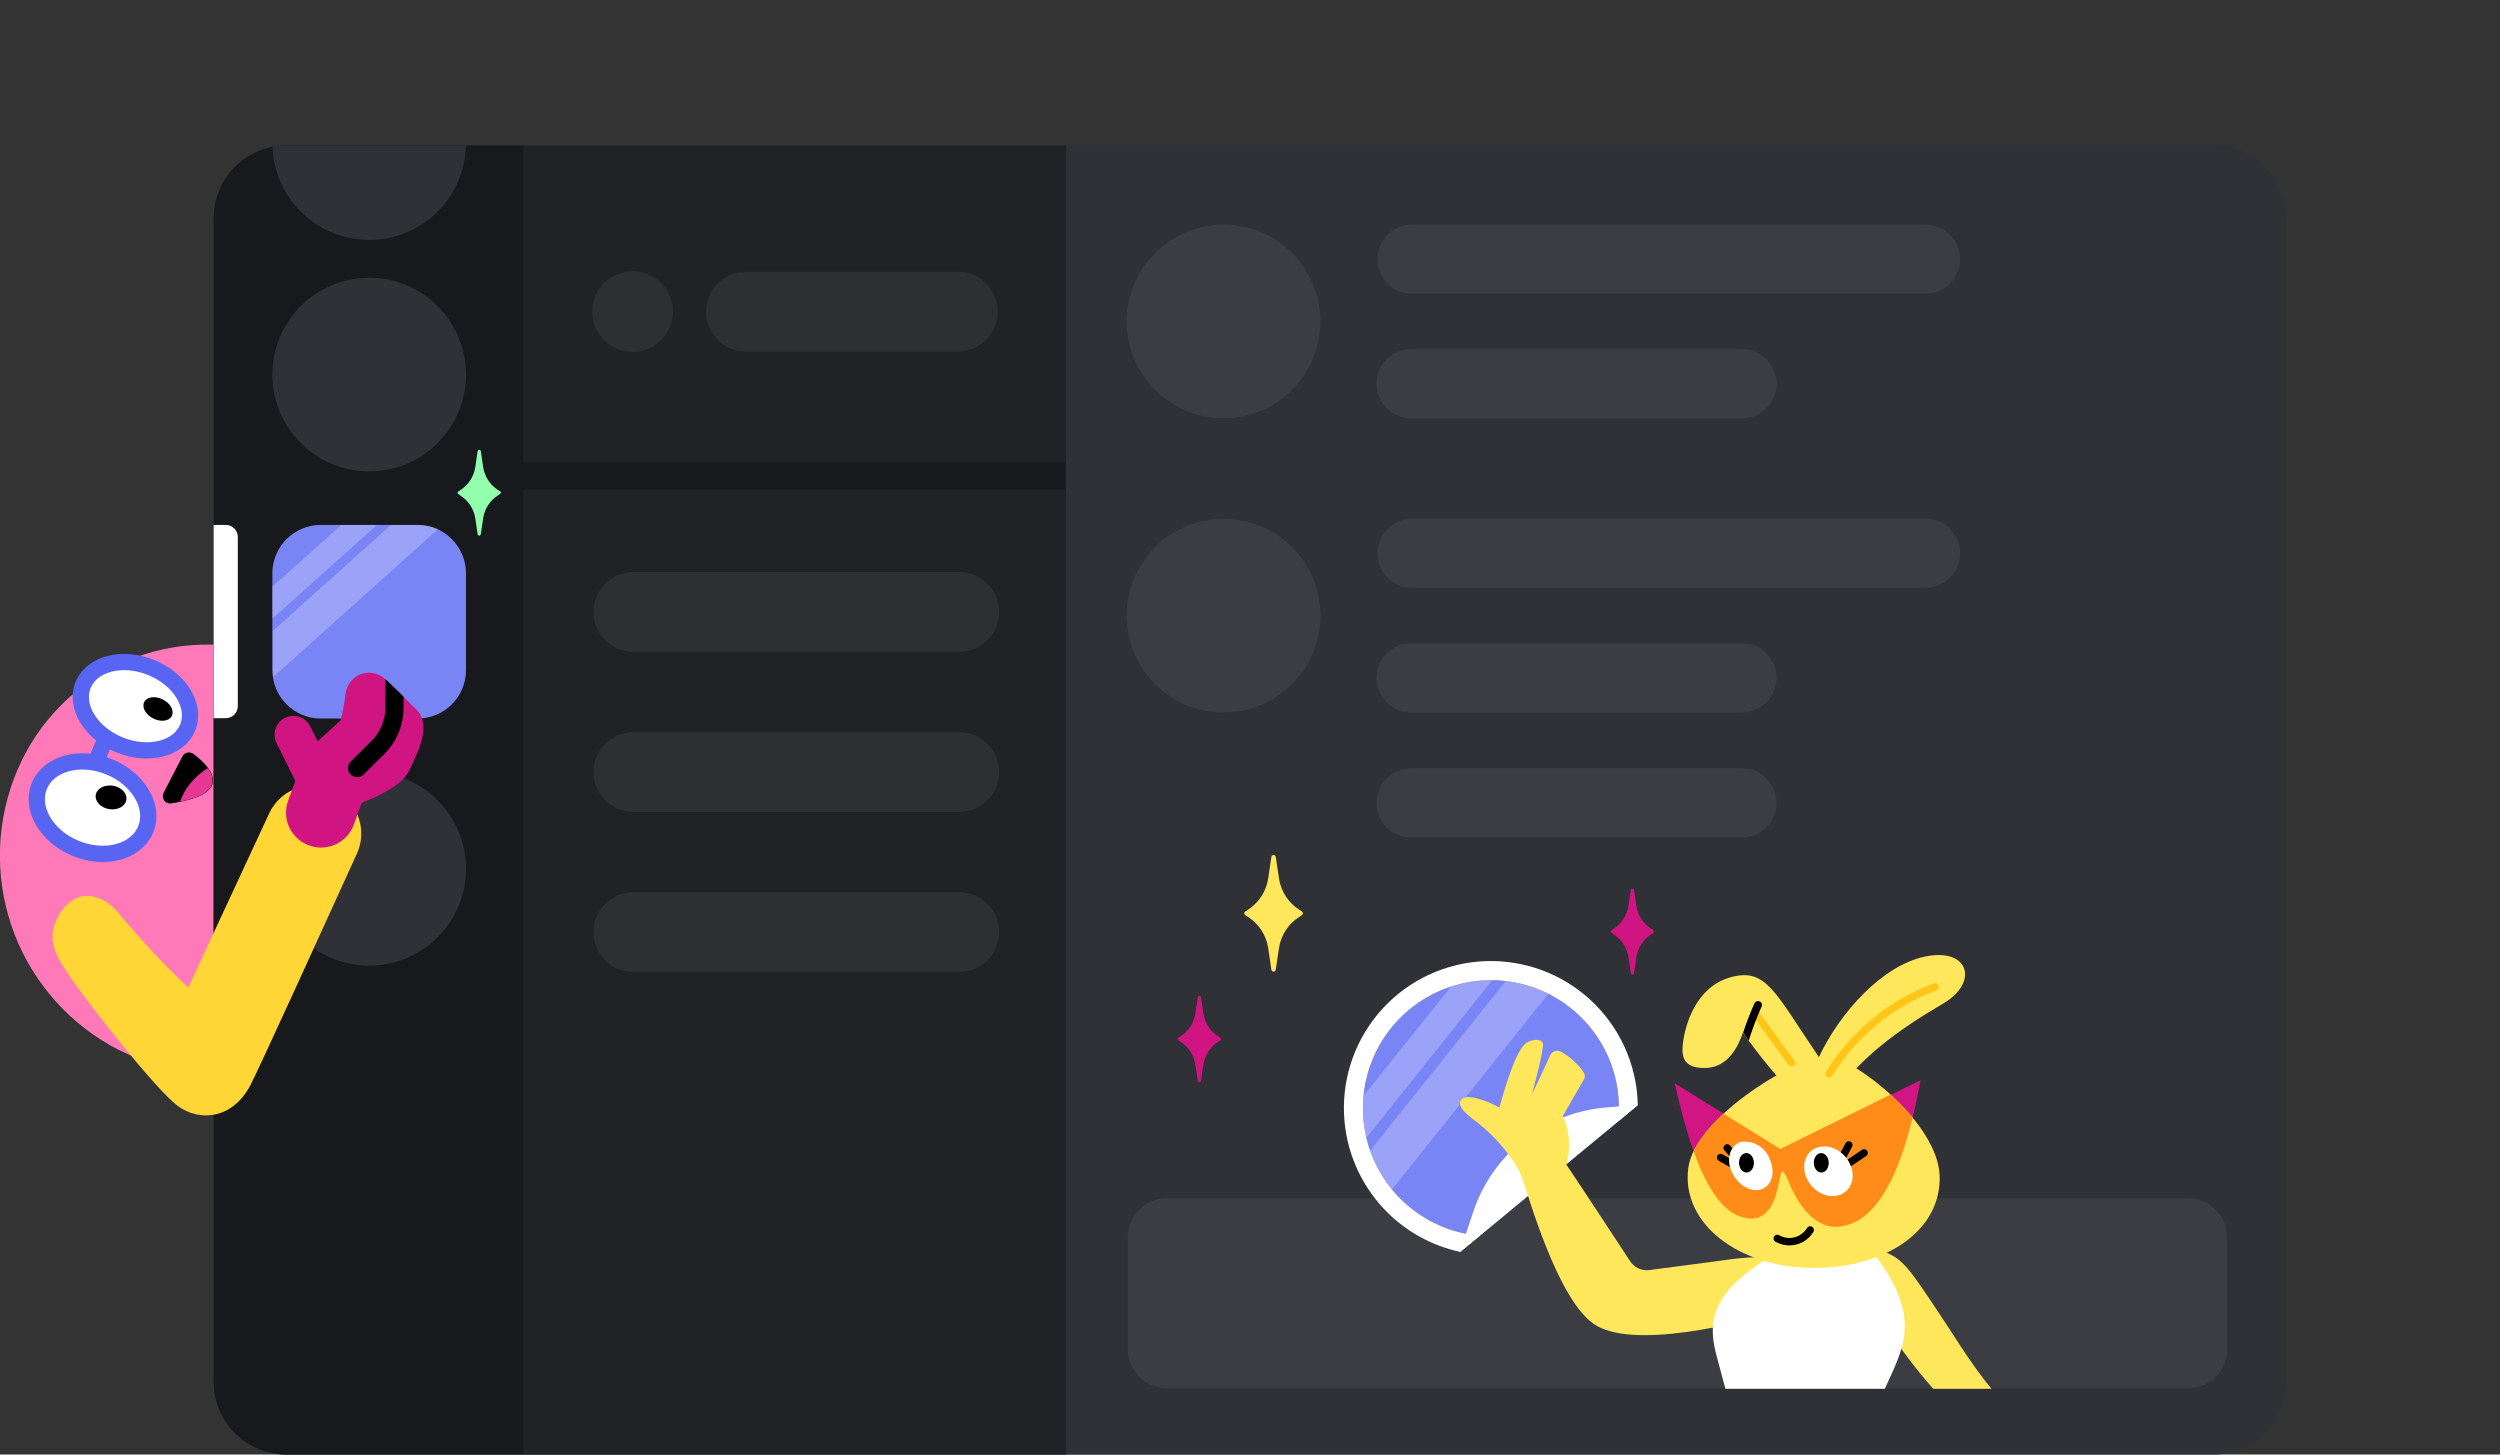 <svg width="275" height="160" viewBox="0 0 275 160" fill="none" xmlns="http://www.w3.org/2000/svg">
<rect x="0" y="0" width="275" height="160" fill="#333333" stroke="none"/>
<g clip-path="url(#clip0_1628:153048)">
<path d="M30.63 72.31C33.644 73.454 36.393 75.197 38.713 77.435C41.032 79.673 42.873 82.359 44.123 85.33C45.373 88.301 46.007 91.495 45.986 94.718C45.965 97.941 45.289 101.126 44 104.08C42.777 107.018 40.943 109.663 38.622 111.84C36.3 114.016 33.543 115.676 30.533 116.708C27.522 117.74 24.327 118.122 21.158 117.827C17.989 117.533 14.919 116.569 12.15 115C7.014 112.087 3.132 107.383 1.246 101.787C-0.639 96.192 -0.396 90.097 1.93 84.67C4.213 79.32 8.466 75.053 13.809 72.752C19.151 70.451 25.174 70.293 30.63 72.31Z" fill="#FF78B8"/>
<path d="M20.649 80.021C21.605 77.667 19.805 74.713 16.627 73.422C13.45 72.131 10.099 72.992 9.143 75.346C8.186 77.7 9.987 80.654 13.165 81.945C16.342 83.236 19.693 82.374 20.649 80.021Z" fill="white" stroke="#5865F2" stroke-width="1.79" stroke-miterlimit="10"/>
<path d="M16.033 91.219C17.041 88.738 15.237 85.661 12.003 84.347C8.77 83.033 5.331 83.98 4.323 86.462C3.314 88.943 5.119 92.02 8.352 93.334C11.586 94.648 15.025 93.701 16.033 91.219Z" fill="white" stroke="#5865F2" stroke-width="1.79" stroke-miterlimit="10"/>
<path d="M13.899 87.988C14.014 87.277 13.353 86.579 12.424 86.429C11.494 86.279 10.648 86.733 10.533 87.444C10.418 88.155 11.078 88.853 12.008 89.003C12.937 89.153 13.784 88.699 13.899 87.988Z" fill="black"/>
<path d="M18.901 78.751C19.192 78.174 18.748 77.364 17.909 76.941C17.071 76.519 16.155 76.644 15.865 77.222C15.574 77.799 16.018 78.609 16.857 79.031C17.695 79.453 18.611 79.328 18.901 78.751Z" fill="black"/>
<path d="M10.57 83.72L11.69 81.13" stroke="#5865F2" stroke-width="1.79" stroke-miterlimit="10"/>
<path d="M18 87.2L20.07 83.2C20.126 83.097 20.203 83.006 20.297 82.935C20.39 82.864 20.498 82.814 20.613 82.789C20.728 82.763 20.847 82.762 20.962 82.787C21.077 82.811 21.185 82.86 21.28 82.93C22.95 84.19 26.15 87.28 18.83 88.37C18.683 88.394 18.532 88.375 18.394 88.317C18.256 88.26 18.138 88.165 18.051 88.043C17.965 87.921 17.914 87.778 17.905 87.629C17.896 87.48 17.929 87.331 18 87.2Z" fill="black"/>
<path d="M21.38 85.69C20.666 86.387 20.128 87.244 19.81 88.19C23.87 87.37 23.81 85.79 22.86 84.49C22.318 84.825 21.82 85.229 21.38 85.69Z" fill="#E53794"/>
<path d="M243.5 16H31.5C27.082 16 23.5 19.582 23.5 24V152C23.5 156.418 27.082 160 31.5 160H243.5C247.918 160 251.5 156.418 251.5 152V24C251.5 19.582 247.918 16 243.5 16Z" fill="#2F3136"/>
<path d="M117.28 16H57.6V160H117.28V16Z" fill="#202225"/>
<path d="M57.6 16H31.5C29.378 16 27.343 16.843 25.843 18.343C24.343 19.843 23.5 21.878 23.5 24V152C23.5 154.122 24.343 156.157 25.843 157.657C27.343 159.157 29.378 160 31.5 160H57.6V16Z" fill="#18191C"/>
<path d="M23.5 57.74H24.83C25.005 57.739 25.179 57.772 25.34 57.839C25.503 57.905 25.65 58.003 25.773 58.127C25.897 58.25 25.995 58.398 26.061 58.559C26.128 58.721 26.161 58.895 26.16 59.07V77.71C26.15 78.056 26.005 78.384 25.757 78.625C25.508 78.865 25.176 79 24.83 79H23.5V57.74Z" fill="white"/>
<path d="M45.93 57.74H35.29C32.346 57.74 29.96 60.126 29.96 63.07V73.71C29.96 76.654 32.346 79.04 35.29 79.04H45.93C48.874 79.04 51.26 76.654 51.26 73.71V63.07C51.26 60.126 48.874 57.74 45.93 57.74Z" fill="#7984F5"/>
<path d="M40.61 51.85C46.492 51.85 51.26 47.082 51.26 41.2C51.26 35.318 46.492 30.55 40.61 30.55C34.728 30.55 29.96 35.318 29.96 41.2C29.96 47.082 34.728 51.85 40.61 51.85Z" fill="#2F3136"/>
<path d="M134.59 46.01C140.472 46.01 145.24 41.242 145.24 35.36C145.24 29.478 140.472 24.71 134.59 24.71C128.708 24.71 123.94 29.478 123.94 35.36C123.94 41.242 128.708 46.01 134.59 46.01Z" fill="#3B3D42"/>
<path d="M40.61 106.22C46.492 106.22 51.26 101.452 51.26 95.57C51.26 89.688 46.492 84.92 40.61 84.92C34.728 84.92 29.96 89.688 29.96 95.57C29.96 101.452 34.728 106.22 40.61 106.22Z" fill="#2F3136"/>
<path d="M31.5 16C30.99 15.999 30.48 16.049 29.98 16.15C30.082 18.915 31.257 21.532 33.256 23.445C35.255 25.358 37.921 26.417 40.688 26.397C43.455 26.378 46.105 25.281 48.077 23.34C50.049 21.399 51.187 18.766 51.25 16H31.5Z" fill="#2F3136"/>
<path d="M55 52.37H117.17" stroke="#18191C" stroke-width="3" stroke-miterlimit="10"/>
<path d="M240.68 131.81H128.38C125.994 131.81 124.06 133.744 124.06 136.13V148.41C124.06 150.796 125.994 152.73 128.38 152.73H240.68C243.066 152.73 245 150.796 245 148.41V136.13C245 133.744 243.066 131.81 240.68 131.81Z" fill="white" fill-opacity="0.06"/>
<path d="M211.8 24.7H155.33C153.226 24.7 151.52 26.404 151.52 28.505C151.52 30.607 153.226 32.31 155.33 32.31H211.8C213.904 32.31 215.61 30.607 215.61 28.505C215.61 26.404 213.904 24.7 211.8 24.7Z" fill="white" fill-opacity="0.06"/>
<path d="M191.61 38.4H155.22C153.116 38.4 151.41 40.104 151.41 42.205C151.41 44.306 153.116 46.01 155.22 46.01H191.61C193.714 46.01 195.42 44.306 195.42 42.205C195.42 40.104 193.714 38.4 191.61 38.4Z" fill="white" fill-opacity="0.06"/>
<path d="M211.8 57.06H155.33C153.226 57.06 151.52 58.764 151.52 60.865C151.52 62.966 153.226 64.67 155.33 64.67H211.8C213.904 64.67 215.61 62.966 215.61 60.865C215.61 58.764 213.904 57.06 211.8 57.06Z" fill="white" fill-opacity="0.06"/>
<path d="M191.61 70.76H155.22C153.116 70.76 151.41 72.464 151.41 74.565C151.41 76.666 153.116 78.37 155.22 78.37H191.61C193.714 78.37 195.42 76.666 195.42 74.565C195.42 72.464 193.714 70.76 191.61 70.76Z" fill="white" fill-opacity="0.06"/>
<path d="M191.61 84.51H155.22C153.116 84.51 151.41 86.214 151.41 88.315C151.41 90.416 153.116 92.12 155.22 92.12H191.61C193.714 92.12 195.42 90.416 195.42 88.315C195.42 86.214 193.714 84.51 191.61 84.51Z" fill="white" fill-opacity="0.06"/>
<path d="M105.35 29.89H82.06C79.635 29.89 77.67 31.855 77.67 34.28V34.29C77.67 36.715 79.635 38.68 82.06 38.68H105.35C107.774 38.68 109.74 36.715 109.74 34.29V34.28C109.74 31.855 107.774 29.89 105.35 29.89Z" fill="white" fill-opacity="0.06"/>
<path d="M105.51 62.92H69.69C67.265 62.92 65.3 64.885 65.3 67.31V67.32C65.3 69.745 67.265 71.71 69.69 71.71H105.51C107.934 71.71 109.9 69.745 109.9 67.32V67.31C109.9 64.885 107.934 62.92 105.51 62.92Z" fill="white" fill-opacity="0.06"/>
<path d="M105.51 80.53H69.69C67.265 80.53 65.3 82.496 65.3 84.92V84.93C65.3 87.355 67.265 89.32 69.69 89.32H105.51C107.934 89.32 109.9 87.355 109.9 84.93V84.92C109.9 82.496 107.934 80.53 105.51 80.53Z" fill="white" fill-opacity="0.06"/>
<path d="M105.51 98.14H69.69C67.265 98.14 65.3 100.105 65.3 102.53V102.54C65.3 104.965 67.265 106.93 69.69 106.93H105.51C107.934 106.93 109.9 104.965 109.9 102.54V102.53C109.9 100.105 107.934 98.14 105.51 98.14Z" fill="white" fill-opacity="0.06"/>
<path d="M134.59 78.37C140.472 78.37 145.24 73.602 145.24 67.72C145.24 61.838 140.472 57.07 134.59 57.07C128.708 57.07 123.94 61.838 123.94 67.72C123.94 73.602 128.708 78.37 134.59 78.37Z" fill="#3B3D42"/>
<path d="M69.58 38.72C72.032 38.72 74.02 36.732 74.02 34.28C74.02 31.828 72.032 29.84 69.58 29.84C67.128 29.84 65.14 31.828 65.14 34.28C65.14 36.732 67.128 38.72 69.58 38.72Z" fill="white" fill-opacity="0.06"/>
<path opacity="0.25" d="M29.96 68.06L41.46 57.74H37.54L29.96 64.54V68.06Z" fill="white"/>
<path opacity="0.25" d="M45.94 57.74H43L30 69.4V73.71C30.008 73.961 30.031 74.212 30.07 74.46L48.17 58.22C47.47 57.902 46.709 57.738 45.94 57.74Z" fill="white"/>
<path d="M150.16 124.5C149.471 120.829 150.267 117.035 152.375 113.952C154.483 110.869 157.73 108.75 161.4 108.06C165.071 107.37 168.865 108.167 171.948 110.275C175.031 112.383 177.151 115.629 177.84 119.3C178.087 120.639 178.141 122.006 178 123.36L162.78 135.93C159.717 135.666 156.824 134.405 154.545 132.341C152.266 130.276 150.726 127.522 150.16 124.5Z" fill="#7984F5"/>
<path d="M148.11 124.88C147.314 120.667 148.225 116.311 150.641 112.769C153.058 109.227 156.782 106.791 160.995 105.995C165.208 105.199 169.564 106.11 173.106 108.526C176.648 110.943 179.084 114.667 179.88 118.88C180.049 119.757 180.139 120.647 180.15 121.54L178 123.36C178.141 122.006 178.087 120.639 177.84 119.3C177.355 116.724 176.161 114.334 174.392 112.4C172.623 110.466 170.349 109.064 167.826 108.352C165.303 107.64 162.631 107.647 160.112 108.371C157.593 109.096 155.326 110.509 153.566 112.452C151.807 114.395 150.624 116.791 150.153 119.369C149.681 121.948 149.938 124.607 150.896 127.047C151.853 129.487 153.473 131.611 155.573 133.181C157.673 134.75 160.169 135.702 162.78 135.93L160.63 137.71C157.512 137.041 154.661 135.467 152.434 133.185C150.206 130.902 148.702 128.013 148.11 124.88Z" fill="white"/>
<path d="M176.68 121.82L180.2 121.54L177.77 123.54L163.5 135.34L160.56 137.76L162.07 133.26C163.119 130.133 165.063 127.383 167.66 125.349C170.257 123.316 173.393 122.089 176.68 121.82Z" fill="white"/>
<path opacity="0.25" d="M161.4 108.06C160.79 108.182 160.189 108.343 159.6 108.54L149.99 120.54C149.857 121.855 149.915 123.182 150.16 124.48C150.16 124.71 150.26 124.93 150.31 125.15L164.17 107.8C163.24 107.798 162.313 107.885 161.4 108.06Z" fill="white"/>
<path opacity="0.25" d="M150.72 126.57C151.259 128.125 152.072 129.571 153.12 130.84L170.31 109.33C168.846 108.586 167.261 108.105 165.63 107.91L150.72 126.57Z" fill="white"/>
<path d="M7.55 107.21C9.82 110.58 17.2 119.91 19.55 121.65C21.9 123.39 25.55 123.17 27.55 119.36C28.62 117.27 35.75 101.62 39.26 93.9C39.798 92.723 39.886 91.389 39.508 90.151C39.131 88.914 38.313 87.857 37.21 87.18C36.571 86.787 35.857 86.534 35.113 86.437C34.369 86.34 33.614 86.402 32.896 86.618C32.178 86.835 31.514 87.201 30.948 87.692C30.381 88.184 29.925 88.79 29.61 89.47L20.71 108.63C17.978 106.04 15.403 103.288 13 100.39C11.28 98.29 8.31 97.51 6.46 100.68C4.91 103.35 6.28 105.34 7.55 107.21Z" fill="#FFD635"/>
<path d="M34.5 93.14C35.405 93.34 36.351 93.204 37.164 92.759C37.977 92.314 38.6 91.59 38.92 90.72L40.92 85.16L33.38 83.49L31.69 88.09C31.503 88.605 31.43 89.154 31.474 89.7C31.518 90.246 31.678 90.776 31.945 91.255C32.211 91.734 32.577 92.15 33.018 92.475C33.459 92.8 33.964 93.027 34.5 93.14Z" fill="#D01582"/>
<path d="M33.34 83L37.45 79.26C37.71 78.32 37.894 77.36 38 76.39C38.04 75.986 38.171 75.597 38.382 75.251C38.593 74.905 38.88 74.61 39.22 74.39C39.703 74.091 40.27 73.959 40.836 74.013C41.401 74.067 41.933 74.305 42.35 74.69C44.09 76.31 45.02 77.3 45.82 78.07C46.82 79 46.82 80.81 45.82 82.99C44.82 85.17 44.93 85.88 41.23 87.7L37.23 89.38C36.795 89.561 36.322 89.633 35.852 89.589C35.383 89.546 34.931 89.388 34.536 89.129C34.142 88.871 33.816 88.52 33.589 88.107C33.361 87.694 33.238 87.231 33.23 86.76C33.172 85.506 33.208 84.249 33.34 83Z" fill="#D01582"/>
<path d="M37.461 86.645L34.235 88.242C34.109 88.305 33.963 88.314 33.83 88.269C33.697 88.224 33.587 88.128 33.525 88.002L30.419 81.729C30.176 81.24 30.138 80.674 30.313 80.156C30.488 79.638 30.861 79.212 31.351 78.969C31.835 78.727 32.395 78.684 32.909 78.851C33.424 79.018 33.853 79.381 34.102 79.861L37.461 86.645Z" fill="#D01582"/>
<path d="M44.39 77.81V76.63C43.85 76.1 43.21 75.47 42.39 74.7V77.82C42.393 78.506 42.26 79.186 41.997 79.819C41.734 80.453 41.348 81.028 40.86 81.51L38.57 83.78C38.477 83.873 38.402 83.984 38.351 84.105C38.301 84.227 38.274 84.358 38.274 84.49C38.274 84.622 38.301 84.753 38.351 84.875C38.402 84.996 38.477 85.107 38.57 85.2C38.664 85.293 38.775 85.366 38.896 85.416C39.018 85.466 39.149 85.491 39.28 85.49C39.413 85.492 39.546 85.468 39.669 85.418C39.793 85.368 39.906 85.294 40 85.2L42.29 82.93C42.962 82.258 43.493 81.459 43.853 80.581C44.214 79.702 44.396 78.76 44.39 77.81Z" fill="black"/>
<path d="M134 114C133.565 113.717 133.194 113.346 132.914 112.91C132.633 112.474 132.447 111.983 132.37 111.47L132.11 109.71C132.105 109.666 132.084 109.625 132.051 109.595C132.017 109.566 131.974 109.55 131.93 109.55C131.887 109.552 131.847 109.569 131.815 109.599C131.784 109.628 131.764 109.667 131.76 109.71L131.49 111.47C131.414 111.984 131.23 112.475 130.949 112.911C130.667 113.348 130.296 113.719 129.86 114L129.63 114.14C129.606 114.157 129.586 114.18 129.572 114.206C129.558 114.232 129.551 114.26 129.55 114.29C129.55 114.32 129.557 114.349 129.571 114.375C129.585 114.401 129.605 114.424 129.63 114.44L129.86 114.59C130.295 114.87 130.666 115.24 130.947 115.674C131.228 116.109 131.413 116.598 131.49 117.11L131.76 118.88C131.765 118.922 131.785 118.96 131.816 118.987C131.848 119.015 131.888 119.03 131.93 119.03C131.973 119.033 132.016 119.019 132.05 118.991C132.083 118.963 132.105 118.923 132.11 118.88L132.37 117.11C132.449 116.599 132.635 116.11 132.915 115.676C133.196 115.241 133.566 114.871 134 114.59L134.23 114.44C134.254 114.424 134.275 114.401 134.289 114.375C134.303 114.349 134.31 114.32 134.31 114.29C134.309 114.26 134.301 114.232 134.288 114.206C134.274 114.18 134.254 114.157 134.23 114.14L134 114Z" fill="#D01582"/>
<path d="M54.79 53.91C54.353 53.63 53.981 53.261 53.699 52.827C53.416 52.392 53.229 51.902 53.15 51.39L52.89 49.62C52.883 49.579 52.863 49.542 52.832 49.515C52.801 49.488 52.761 49.472 52.72 49.47C52.677 49.469 52.635 49.484 52.602 49.512C52.569 49.539 52.547 49.578 52.54 49.62L52.28 51.39C52.201 51.902 52.014 52.392 51.732 52.827C51.449 53.261 51.077 53.63 50.64 53.91L50.42 54.06C50.394 54.076 50.373 54.098 50.357 54.124C50.341 54.15 50.332 54.18 50.33 54.21C50.332 54.24 50.341 54.27 50.357 54.296C50.373 54.322 50.394 54.344 50.42 54.36L50.64 54.51C51.075 54.784 51.446 55.148 51.729 55.578C52.012 56.007 52.2 56.492 52.28 57L52.54 58.77C52.547 58.812 52.569 58.851 52.602 58.878C52.635 58.906 52.677 58.921 52.72 58.92C52.761 58.918 52.801 58.902 52.832 58.875C52.863 58.848 52.883 58.811 52.89 58.77L53.15 57C53.226 56.487 53.412 55.996 53.695 55.561C53.978 55.126 54.352 54.758 54.79 54.48L55.01 54.33C55.038 54.316 55.061 54.295 55.077 54.268C55.093 54.242 55.101 54.211 55.1 54.18C55.101 54.149 55.093 54.118 55.077 54.092C55.061 54.065 55.038 54.044 55.01 54.03L54.79 53.91Z" fill="#91FFAD"/>
<path d="M142.9 100.06C142.309 99.68 141.807 99.179 141.426 98.589C141.044 97.999 140.794 97.335 140.69 96.64L140.33 94.25C140.321 94.192 140.292 94.14 140.248 94.102C140.204 94.063 140.148 94.042 140.09 94.04C140.032 94.042 139.976 94.063 139.932 94.102C139.889 94.14 139.859 94.192 139.85 94.25L139.5 96.64C139.392 97.333 139.14 97.996 138.759 98.585C138.378 99.174 137.878 99.677 137.29 100.06L136.98 100.26C136.946 100.281 136.918 100.31 136.899 100.345C136.879 100.38 136.869 100.42 136.87 100.46C136.87 100.501 136.879 100.542 136.899 100.579C136.918 100.616 136.946 100.647 136.98 100.67L137.29 100.87C137.879 101.249 138.381 101.749 138.762 102.337C139.143 102.925 139.395 103.587 139.5 104.28L139.85 106.67C139.859 106.727 139.889 106.78 139.932 106.818C139.976 106.857 140.032 106.878 140.09 106.88C140.148 106.878 140.204 106.857 140.248 106.818C140.292 106.78 140.321 106.727 140.33 106.67L140.69 104.28C140.794 103.587 141.045 102.924 141.426 102.336C141.807 101.747 142.31 101.248 142.9 100.87L143.21 100.67C143.243 100.646 143.27 100.614 143.289 100.578C143.308 100.541 143.319 100.501 143.32 100.46C143.318 100.42 143.307 100.382 143.288 100.347C143.269 100.313 143.243 100.283 143.21 100.26L142.9 100.06Z" fill="#FFE75C"/>
<path d="M181.66 102.18C181.218 101.902 180.842 101.532 180.555 101.095C180.269 100.659 180.079 100.166 180 99.65L179.74 97.89C179.735 97.847 179.713 97.807 179.68 97.779C179.646 97.751 179.603 97.737 179.56 97.74C179.518 97.74 179.478 97.755 179.446 97.782C179.415 97.81 179.395 97.849 179.39 97.89L179.13 99.65C179.052 100.164 178.866 100.656 178.583 101.092C178.3 101.529 177.928 101.899 177.49 102.18L177.27 102.32C177.243 102.335 177.221 102.357 177.205 102.383C177.19 102.41 177.181 102.439 177.18 102.47C177.179 102.501 177.187 102.532 177.202 102.558C177.218 102.585 177.242 102.606 177.27 102.62L177.49 102.77C177.926 103.049 178.299 103.419 178.581 103.853C178.864 104.288 179.051 104.778 179.13 105.29L179.39 107.06C179.395 107.102 179.415 107.14 179.446 107.167C179.478 107.195 179.518 107.21 179.56 107.21C179.603 107.213 179.646 107.199 179.68 107.171C179.713 107.143 179.735 107.103 179.74 107.06L180 105.29C180.079 104.778 180.266 104.288 180.548 103.853C180.831 103.419 181.203 103.049 181.64 102.77L181.86 102.62C181.886 102.604 181.907 102.582 181.923 102.556C181.939 102.53 181.948 102.5 181.95 102.47C181.947 102.44 181.938 102.411 181.922 102.385C181.906 102.359 181.885 102.337 181.86 102.32L181.66 102.18Z" fill="#D01582"/>
<path d="M188.4 138.79L181.4 139.71C180.991 139.76 180.577 139.692 180.205 139.515C179.833 139.338 179.519 139.059 179.3 138.71C177.47 135.92 172.87 128.92 172.3 128.11C172.802 126.334 172.668 124.438 171.92 122.75C172.74 121.3 173.36 120.25 174.23 118.75C174.304 118.62 174.338 118.47 174.327 118.321C174.317 118.171 174.262 118.029 174.17 117.91C173.515 116.976 172.652 116.206 171.65 115.66C171.548 115.613 171.437 115.588 171.325 115.584C171.213 115.58 171.101 115.599 170.995 115.639C170.89 115.679 170.794 115.739 170.713 115.817C170.631 115.894 170.566 115.987 170.52 116.09C170.02 117.21 168.52 120.37 168.52 120.37C168.52 120.37 169.88 115.37 169.72 114.78C169.56 114.19 168.43 114.34 167.93 114.7C167.24 115.19 166.36 116.7 164.93 121.82C163.22 120.91 161.47 120.43 160.93 120.82C160.39 121.21 160.39 121.82 161.87 122.99C163.912 124.458 165.633 126.326 166.93 128.48C167.159 128.888 167.35 129.317 167.5 129.76C168.09 131.37 171.29 142.9 175.34 145.65C179.39 148.4 190.44 146.02 199.58 143.19C196.11 137.49 194.23 138 188.4 138.79Z" fill="#FFE75C"/>
<path d="M195.83 126.39L211.25 118.83C209 131.45 205.37 134.63 202.3 134.93C199.23 135.23 196.67 131.54 195.83 126.39Z" fill="#D11583"/>
<path d="M195.83 126.39L184.22 119.16C186.99 131.73 190.07 133.81 192.41 134.02C194.75 134.23 196 131.55 195.83 126.39Z" fill="#D11583"/>
<path d="M202.15 137.8C208.38 136.68 209.15 138.36 212.31 142.98C214.83 146.69 216.64 149.84 219.06 152.77H212.66C208.48 148.07 206.49 144.19 202.15 137.8Z" fill="#FFE75C"/>
<path d="M194.41 138.42L206.22 138.02C211.53 145.08 209.31 148.34 207.33 152.77H189.8C189.8 152.77 189.21 150.63 188.73 148.77C187.79 145 188.65 142.09 194.41 138.42Z" fill="white"/>
<path d="M185.71 128.48C186.45 122.76 198.26 115.86 201.15 116.18C204.04 116.5 213.15 123.46 213.36 129.33C213.57 135.2 207.67 139.47 199.5 139.47C191.33 139.47 184.91 134.63 185.71 128.48Z" fill="#FFE75C"/>
<path d="M201.53 120.64C205.02 116.02 208.74 113.35 213.81 110.35C217.65 108.08 216.63 104.23 211.81 105.21C206.99 106.19 202.35 111.46 200.08 116.28C195.21 109.11 194.29 106.44 190.4 107.49C186.51 108.54 185.34 112.82 185.12 114.79C184.94 116.33 185.24 117.48 187.49 117.48C189.74 117.48 191.01 115.71 191.72 113.57C193.54 116.183 195.577 118.639 197.81 120.91C199.33 122.39 200 122.73 201.53 120.64Z" fill="#FFE75C"/>
<path d="M197.06 116.89L193.06 111.43" stroke="#FFC619" stroke-width="0.82" stroke-miterlimit="10" stroke-linecap="round"/>
<path d="M195.83 126.39C196.67 131.54 199.22 135.23 202.3 134.93C205 134.67 208.14 132.18 210.39 122.93C209.64 122.034 208.832 121.189 207.97 120.4L195.83 126.39Z" fill="#FF8C19"/>
<path d="M186.3 126.63C188.45 132.63 190.64 133.86 192.4 134.03C194.74 134.25 196 131.55 195.83 126.39L189.59 122.51C188.253 123.673 187.138 125.069 186.3 126.63Z" fill="#FF8C19"/>
<path d="M191.04 127.48L189.99 126.27" stroke="black" stroke-width="0.82" stroke-linecap="round" stroke-linejoin="round"/>
<path d="M190.94 128.28L189.27 127.33" stroke="black" stroke-width="0.82" stroke-linecap="round" stroke-linejoin="round"/>
<path d="M202.44 127.7L203.37 125.95" stroke="black" stroke-width="0.82" stroke-linecap="round" stroke-linejoin="round"/>
<path d="M202.51 128.53L205.05 126.82" stroke="black" stroke-width="0.82" stroke-linecap="round" stroke-linejoin="round"/>
<path d="M203.047 131.047C204.068 130.16 204.035 128.45 202.973 127.229C201.911 126.008 200.223 125.738 199.202 126.626C198.181 127.513 198.214 129.223 199.276 130.444C200.338 131.665 202.026 131.935 203.047 131.047Z" fill="white"/>
<path d="M190.4 128.71C189.88 127.3 190.4 125.94 191.49 125.61C192.156 125.511 192.837 125.645 193.416 125.99C193.995 126.334 194.438 126.867 194.67 127.5C195.34 128.98 194.89 130.5 193.67 130.85C192.45 131.2 191 130.19 190.4 128.71Z" fill="white"/>
<path d="M192.134 128.976C192.587 128.967 192.943 128.48 192.931 127.889C192.918 127.298 192.541 126.827 192.088 126.837C191.635 126.846 191.278 127.333 191.291 127.924C191.304 128.515 191.681 128.986 192.134 128.976Z" fill="black"/>
<path d="M200.362 128.98C200.815 128.97 201.171 128.483 201.159 127.892C201.146 127.301 200.769 126.83 200.316 126.84C199.863 126.85 199.506 127.337 199.519 127.927C199.532 128.518 199.909 128.989 200.362 128.98Z" fill="black"/>
<path d="M195.5 136.23C196.106 136.577 196.823 136.674 197.499 136.5C198.175 136.326 198.757 135.896 199.12 135.3" stroke="black" stroke-width="0.82" stroke-linecap="round" stroke-linejoin="round"/>
<path d="M193 110.35C193.025 110.299 193.061 110.254 193.104 110.217C193.147 110.18 193.197 110.152 193.25 110.134C193.304 110.117 193.361 110.11 193.418 110.114C193.474 110.119 193.529 110.134 193.58 110.16C193.63 110.184 193.675 110.219 193.712 110.261C193.749 110.303 193.777 110.352 193.795 110.405C193.813 110.458 193.82 110.514 193.815 110.57C193.811 110.626 193.796 110.68 193.77 110.73C193.231 111.946 192.76 113.191 192.36 114.46C192.15 114.16 191.94 113.87 191.75 113.58C192.106 112.481 192.523 111.403 193 110.35Z" fill="black"/>
<path d="M212.87 108.55C208.019 110.354 203.91 113.73 201.2 118.14" stroke="#FFC619" stroke-width="0.82" stroke-miterlimit="10" stroke-linecap="round"/>
<path d="M197.24 131.05C196.01 128.39 196.07 127.93 195.49 130.92H195.22V126.5L195.83 126.39L197.15 126.71L197.55 130.99L197.24 131.05Z" fill="#FF8C19"/>
</g>
<defs>
<clipPath id="clip0_1628:153048">
<rect width="275" height="160" fill="white"/>
</clipPath>
</defs>
</svg>
